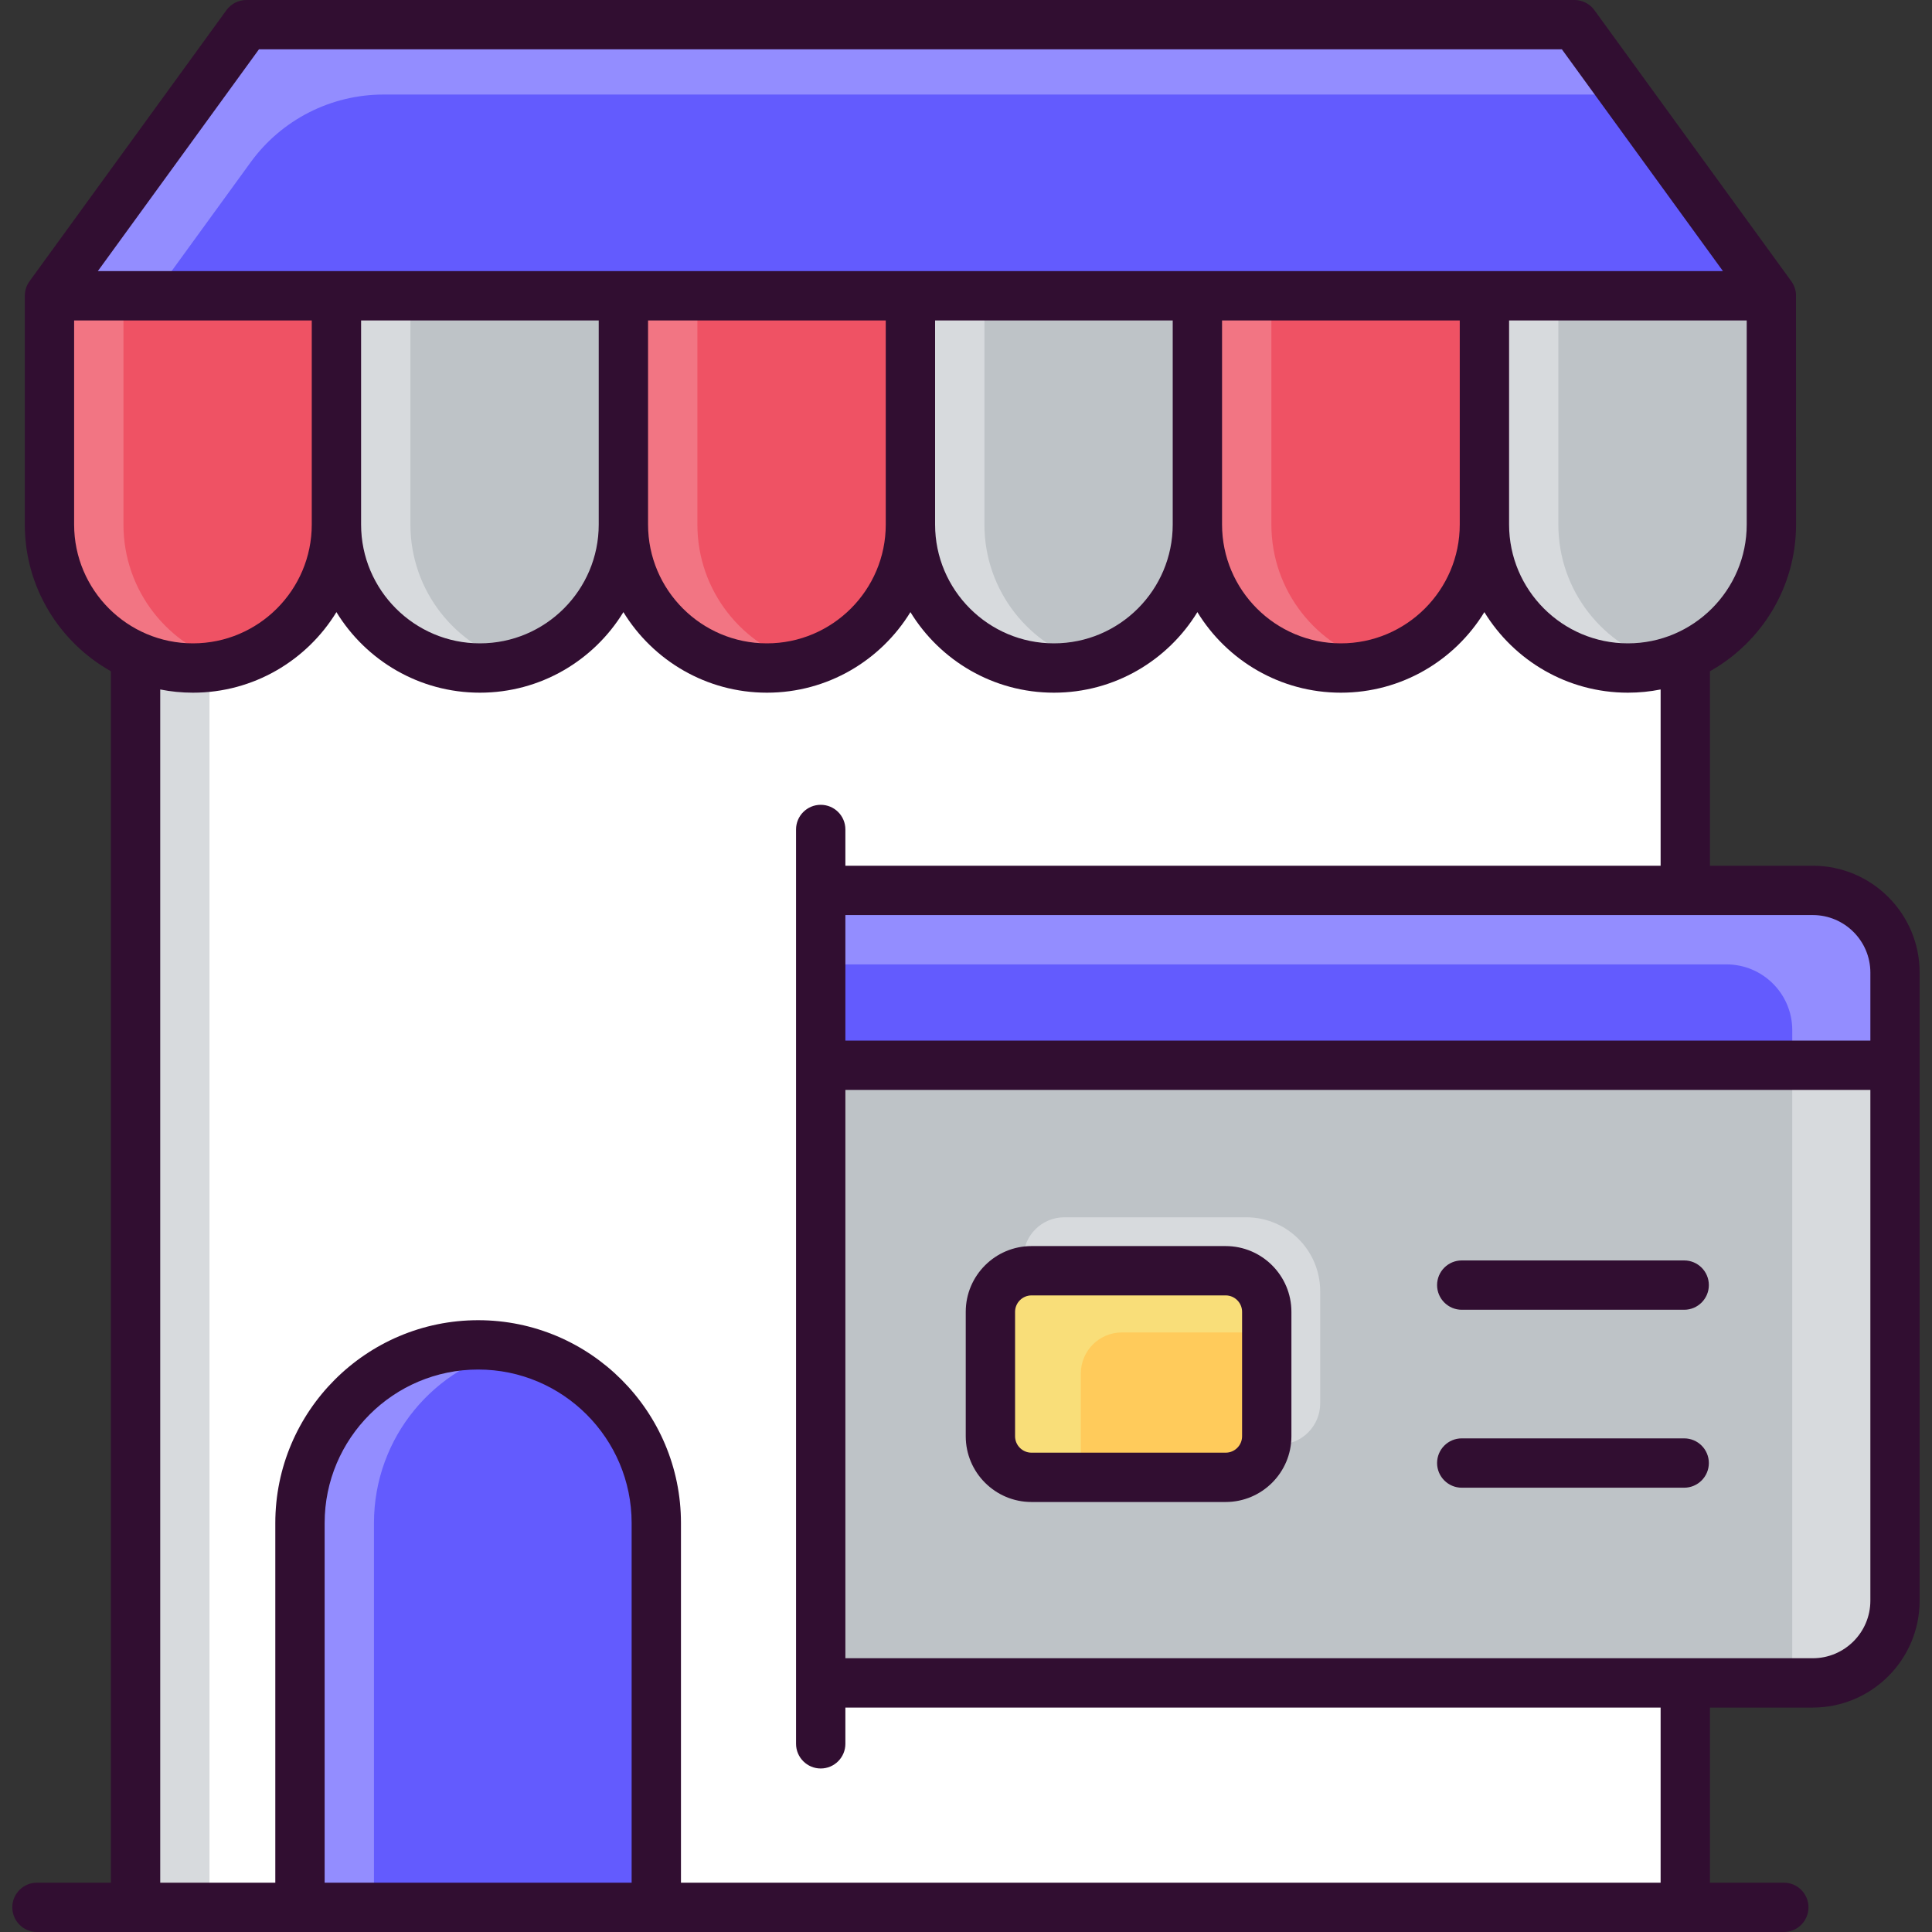 <svg width="30" height="30" viewBox="0 0 30 30" fill="none" xmlns="http://www.w3.org/2000/svg">
<rect x="0" y="0" width="30" height="30" fill="#333333" stroke="none"/>
<path d="M2.104 6.595H26.169V29.617H2.104V6.595Z" fill="white"/>
<path d="M2.104 6.595H3.253V29.617H2.104V6.595Z" fill="#D7DADD"/>
<path d="M2.996 10.373C1.765 10.373 0.768 9.376 0.768 8.145V4.593H5.224V8.145C5.224 9.376 4.226 10.373 2.996 10.373Z" fill="#EF5264"/>
<path d="M1.917 8.145V4.593H0.768V8.145C0.768 9.376 1.765 10.373 2.996 10.373C3.194 10.373 3.387 10.347 3.57 10.298C2.618 10.045 1.917 9.177 1.917 8.145Z" fill="#F27583"/>
<path d="M7.452 10.373C6.222 10.373 5.224 9.376 5.224 8.145V4.593H9.681V8.145C9.68 9.376 8.683 10.373 7.452 10.373Z" fill="#BEC3C7"/>
<path d="M6.373 8.145V4.593H5.224V8.145C5.224 9.376 6.222 10.373 7.452 10.373C7.651 10.373 7.843 10.347 8.027 10.298C7.075 10.045 6.373 9.177 6.373 8.145Z" fill="#D7DADD"/>
<path d="M11.908 10.373C10.678 10.373 9.68 9.376 9.68 8.145V4.593H14.137V8.145C14.136 9.376 13.139 10.373 11.908 10.373Z" fill="#EF5264"/>
<path d="M10.829 8.145V4.593H9.68V8.145C9.68 9.376 10.678 10.373 11.908 10.373C12.107 10.373 12.3 10.347 12.483 10.298C11.531 10.045 10.829 9.177 10.829 8.145Z" fill="#F27583"/>
<path d="M16.365 10.373C15.134 10.373 14.137 9.376 14.137 8.145V4.593H18.593V8.145C18.593 9.376 17.596 10.373 16.365 10.373Z" fill="#BEC3C7"/>
<path d="M15.286 8.145V4.593H14.137V8.145C14.137 9.376 15.134 10.373 16.365 10.373C16.564 10.373 16.756 10.347 16.939 10.298C15.987 10.045 15.286 9.177 15.286 8.145Z" fill="#D7DADD"/>
<path d="M20.821 10.373C19.591 10.373 18.593 9.376 18.593 8.145V4.593H23.05V8.145C23.05 9.376 22.052 10.373 20.821 10.373Z" fill="#EF5264"/>
<path d="M19.742 8.145V4.593H18.593V8.145C18.593 9.376 19.591 10.373 20.821 10.373C21.02 10.373 21.213 10.347 21.396 10.298C20.444 10.045 19.742 9.177 19.742 8.145Z" fill="#F27583"/>
<path d="M25.277 10.373C24.047 10.373 23.049 9.376 23.049 8.145V4.593H27.506V8.145C27.506 9.376 26.508 10.373 25.277 10.373Z" fill="#BEC3C7"/>
<path d="M24.198 8.145V4.593H23.049V8.145C23.049 9.376 24.047 10.373 25.277 10.373C25.476 10.373 25.669 10.347 25.852 10.298C24.9 10.045 24.198 9.177 24.198 8.145Z" fill="#D7DADD"/>
<path d="M24.448 0.383H3.826L0.768 4.593H27.506L24.448 0.383Z" fill="#635BFE"/>
<path d="M5.957 1.468H25.236L24.448 0.383H3.826L0.768 4.593H2.386L3.891 2.521C4.371 1.859 5.139 1.468 5.957 1.468Z" fill="#938DFF"/>
<path d="M7.424 20.883C5.896 20.883 4.658 22.121 4.658 23.649V29.618H10.191V23.649C10.191 22.121 8.953 20.883 7.424 20.883Z" fill="#635BFE"/>
<path d="M7.999 20.943C7.814 20.904 7.622 20.883 7.424 20.883C5.896 20.883 4.658 22.121 4.658 23.649V29.618H5.807V23.649C5.807 22.318 6.747 21.207 7.999 20.943Z" fill="#938DFF"/>
<path d="M29.425 15.102C29.425 14.397 28.854 13.826 28.149 13.826H12.744V16.541H29.425V15.102Z" fill="#635BFE"/>
<path d="M28.149 13.826H12.744V14.975H26.808C27.372 14.975 27.83 15.432 27.83 15.996V16.541H29.425V15.102C29.425 14.397 28.854 13.826 28.149 13.826Z" fill="#938DFF"/>
<path d="M12.744 16.541V26.132H28.149C28.854 26.132 29.425 25.56 29.425 24.855V16.541H12.744Z" fill="#BEC3C7"/>
<path d="M27.83 16.541V26.132H28.149C28.854 26.132 29.425 25.56 29.425 24.855V16.541H27.83Z" fill="#D7DADD"/>
<path d="M26.152 20.338H22.698C22.487 20.338 22.315 20.166 22.315 19.955C22.315 19.743 22.487 19.572 22.698 19.572H26.152C26.363 19.572 26.535 19.743 26.535 19.955C26.535 20.166 26.363 20.338 26.152 20.338Z" fill="#310E31"/>
<path d="M26.152 23.101H22.698C22.487 23.101 22.315 22.929 22.315 22.718C22.315 22.506 22.487 22.335 22.698 22.335H26.152C26.363 22.335 26.535 22.506 26.535 22.718C26.535 22.929 26.363 23.101 26.152 23.101Z" fill="#310E31"/>
<path d="M16.528 22.43H19.862C20.214 22.43 20.5 22.144 20.5 21.791V20.051C20.5 19.417 19.986 18.902 19.351 18.902H16.528C16.175 18.902 15.89 19.188 15.89 19.541V21.791C15.89 22.144 16.175 22.43 16.528 22.43Z" fill="#D7DADD"/>
<path d="M16.017 22.94H19.032C19.384 22.94 19.67 22.655 19.67 22.302V20.37C19.67 20.018 19.384 19.732 19.032 19.732H16.017C15.665 19.732 15.379 20.018 15.379 20.37V22.302C15.379 22.655 15.665 22.94 16.017 22.94Z" fill="#FFCB5B"/>
<path d="M16.783 21.328C16.783 20.975 17.069 20.69 17.422 20.69H19.67V20.37C19.67 20.018 19.384 19.732 19.032 19.732H16.017C15.665 19.732 15.379 20.018 15.379 20.37V22.302C15.379 22.655 15.665 22.94 16.017 22.94H16.783V21.328Z" fill="#F9DE79"/>
<path d="M19.032 23.323H16.017C15.454 23.323 14.996 22.865 14.996 22.302V20.37C14.996 19.807 15.454 19.349 16.017 19.349H19.032C19.595 19.349 20.053 19.807 20.053 20.37V22.302C20.053 22.865 19.595 23.323 19.032 23.323ZM16.017 20.115C15.877 20.115 15.762 20.23 15.762 20.37V22.302C15.762 22.443 15.877 22.557 16.017 22.557H19.032C19.173 22.557 19.287 22.443 19.287 22.302V20.37C19.287 20.23 19.173 20.115 19.032 20.115H16.017Z" fill="#310E31"/>
<path d="M28.149 13.443H26.552V10.423C27.349 9.975 27.889 9.122 27.889 8.145C27.889 8.145 27.888 4.579 27.888 4.572C27.885 4.498 27.858 4.427 27.816 4.368L24.758 0.158C24.686 0.059 24.57 0 24.448 0H3.826C3.703 0 3.588 0.059 3.516 0.158L0.458 4.368C0.411 4.433 0.385 4.513 0.385 4.593V8.145C0.385 9.122 0.925 9.975 1.722 10.423V29.234H0.574C0.363 29.234 0.191 29.406 0.191 29.617C0.191 29.828 0.363 30 0.574 30H27.699C27.911 30 28.082 29.828 28.082 29.617C28.082 29.406 27.911 29.234 27.699 29.234H26.552V26.515H28.149C29.064 26.515 29.808 25.77 29.808 24.855V15.102C29.808 14.187 29.064 13.443 28.149 13.443ZM27.123 8.145C27.123 9.162 26.295 9.99 25.278 9.99C24.26 9.99 23.433 9.162 23.433 8.145V4.976H27.123V8.145ZM4.021 0.766H24.253L26.754 4.21H1.519L4.021 0.766ZM22.667 4.976V8.145C22.667 9.162 21.839 9.99 20.821 9.99C19.804 9.99 18.976 9.162 18.976 8.145V4.976H22.667ZM18.21 4.976V8.145C18.21 9.162 17.383 9.99 16.365 9.99C15.348 9.99 14.52 9.162 14.52 8.145V4.976H18.21ZM13.754 4.976V8.145C13.754 9.162 12.926 9.99 11.909 9.99C10.891 9.99 10.063 9.162 10.063 8.145V4.976H13.754ZM9.297 4.976V8.145C9.297 9.162 8.47 9.99 7.452 9.99C6.435 9.99 5.607 9.162 5.607 8.145V4.976H9.297ZM1.151 8.145V4.976H4.841V8.145C4.841 9.162 4.013 9.99 2.996 9.99C1.978 9.99 1.151 9.162 1.151 8.145ZM9.808 29.234H5.041V23.649C5.041 22.335 6.11 21.266 7.425 21.266C8.739 21.266 9.808 22.335 9.808 23.649V29.234H9.808ZM25.786 29.234H10.574V23.649C10.574 21.913 9.161 20.5 7.425 20.5C5.688 20.5 4.275 21.913 4.275 23.649V29.234H2.488V10.706C2.652 10.739 2.822 10.756 2.996 10.756C3.938 10.756 4.765 10.255 5.224 9.505C5.683 10.255 6.51 10.756 7.452 10.756C8.394 10.756 9.221 10.255 9.68 9.505C10.14 10.255 10.967 10.756 11.909 10.756C12.851 10.756 13.677 10.255 14.137 9.505C14.596 10.255 15.423 10.756 16.365 10.756C17.307 10.756 18.134 10.255 18.593 9.505C19.052 10.255 19.879 10.756 20.821 10.756C21.763 10.756 22.59 10.255 23.049 9.505C23.509 10.255 24.336 10.756 25.278 10.756C25.452 10.756 25.621 10.739 25.786 10.706V13.443H13.127V12.88C13.127 12.668 12.956 12.497 12.744 12.497C12.533 12.497 12.361 12.668 12.361 12.88V27.078C12.361 27.289 12.533 27.461 12.744 27.461C12.956 27.461 13.127 27.289 13.127 27.078V26.515H25.786V29.234ZM29.043 24.855C29.043 25.348 28.642 25.749 28.149 25.749H13.127V16.924H29.043V24.855ZM29.043 16.158H13.127V14.209H28.149C28.642 14.209 29.043 14.61 29.043 15.102V16.158Z" fill="#310E31"/>
</svg>
